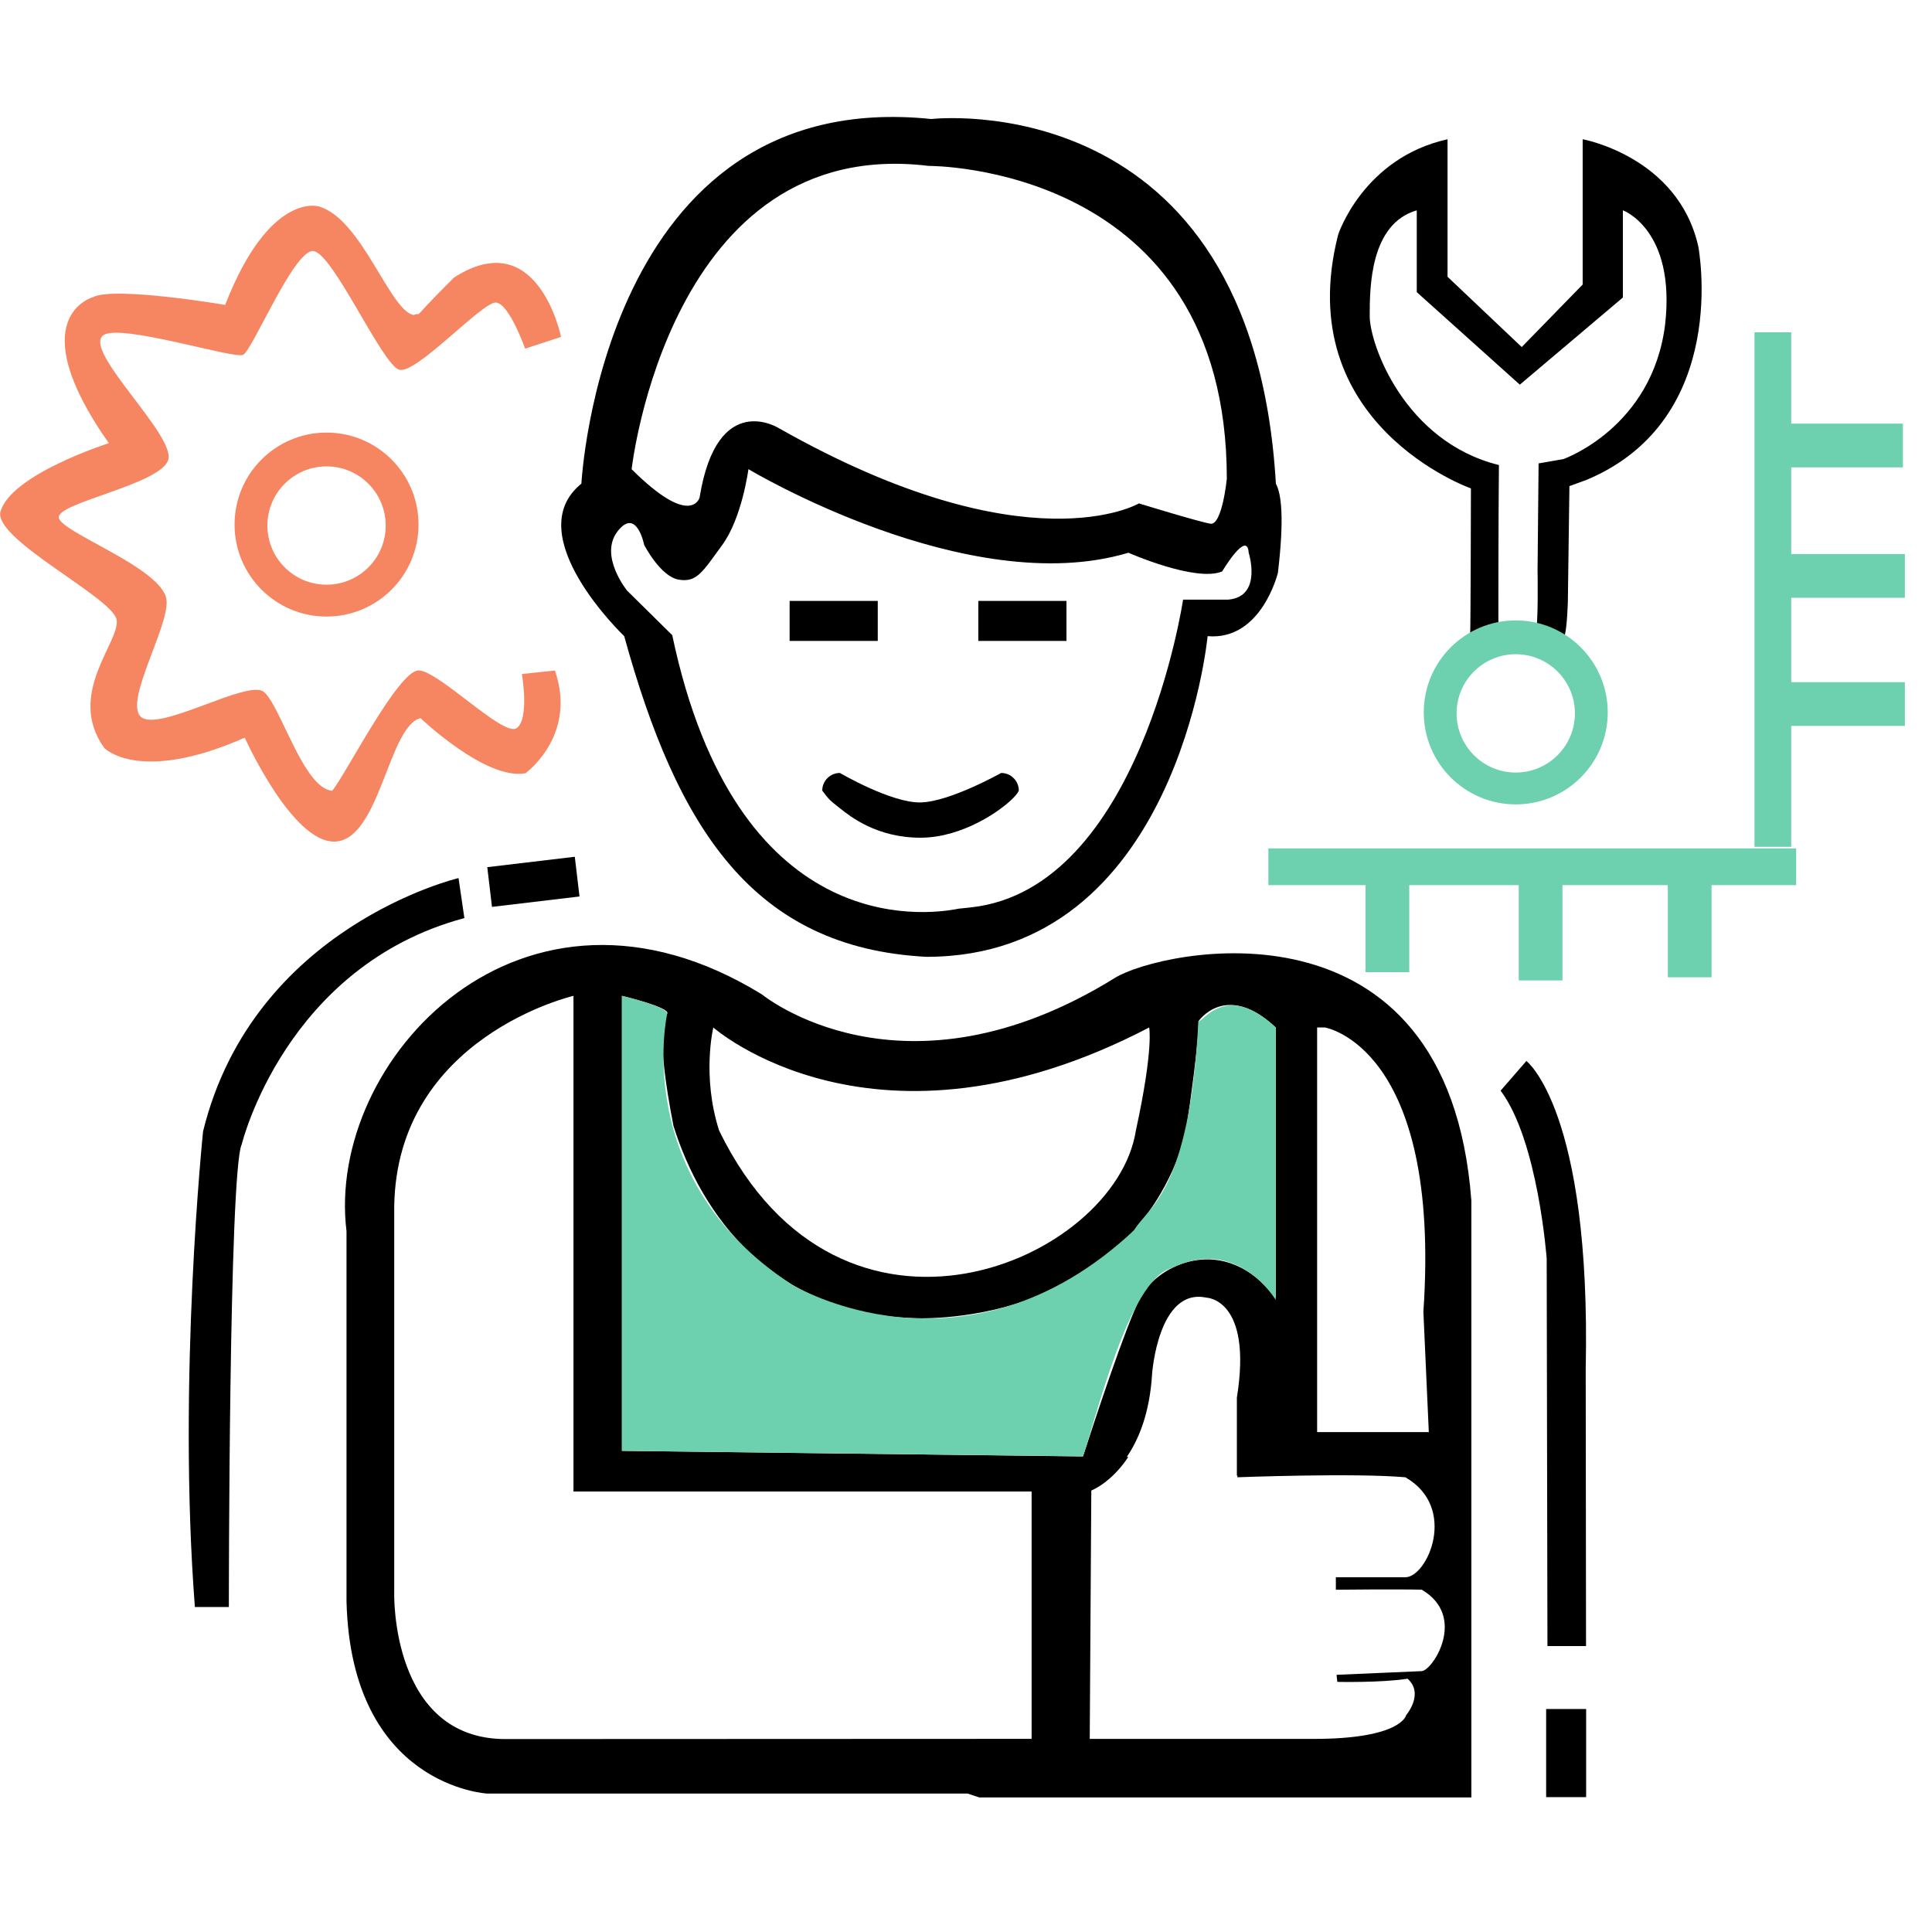 <?xml version="1.0" encoding="utf-8"?>
<!-- Generator: Adobe Illustrator 25.2.3, SVG Export Plug-In . SVG Version: 6.00 Build 0)  -->
<svg version="1.1" id="Layer_1" xmlns="http://www.w3.org/2000/svg" xmlns:xlink="http://www.w3.org/1999/xlink" x="0px" y="0px"
	 viewBox="0 0 356 356" style="enable-background:new 0 0 356 356;" xml:space="preserve">
<style type="text/css">
	.st0{fill:#F68661;}
	.st1{fill:#6DD1AF;}
</style>
<g>
	<path class="st0" d="M97.46,142.34c-0.21,0.07-0.45,0.08-0.67,0.12c-0.03,0.02-0.07,0.05-0.07,0.05L97.46,142.34z"/>
	<g>
		<path class="st0" d="M96.17,124.2c0,0,1.44,8.41-1.01,9.99c-2.45,1.58-14.25-10.51-17.99-10.65
			c-3.74-0.14-13.67,19.57-15.97,22.17c-5.33-0.43-9.65-16.12-12.67-18.28c-3.02-2.16-19,7.34-22.45,4.75s5.09-16.6,4.61-21.59
			c-0.58-5.9-19.72-12.53-19.86-15.26s18.57-6.05,20.15-10.51c1.58-4.46-15.83-20.21-11.95-23.03c2.88-2.3,24.07,4.39,25.76,3.6
			c1.69-0.79,9.28-19.14,12.85-19.14c3.56,0,12.77,21.01,15.94,21.88c3.17,0.86,15.4-12.67,17.85-12.38
			c2.45,0.29,5.33,8.49,5.33,8.49l6.62-2.16c0,0-4.21-20.91-19.72-10.94c-9.07,9.03-5.21,6.05-7.48,6.91
			c-4.46-1.01-9.5-17.7-17.42-20.01c0,0-9.07-2.88-17.27,18.14c0,0-20.34-3.45-24.32-1.44c0,0-13.53,3.6,2.88,26.92
			c0,0-18.35,5.83-20.01,12.81c-0.72,5.18,20.73,15.69,21.45,19.72c0.72,4.03-9.36,13.67-2.3,23.61c0,0,6.33,6.76,25.91-1.87
			c0,0,8.79,19.56,16.7,19.14c8.2-0.43,9.79-21.3,15.69-22.74c0,0,12.05,11.52,19.34,10.15c0.73-0.55,9.42-7.34,5.42-18.93
			L96.17,124.2z"/>
		<path class="st0" d="M60.17,79.71c-9.36,0-16.95,7.59-16.95,16.95s7.59,16.95,16.95,16.95s16.95-7.59,16.95-16.95
			S69.53,79.71,60.17,79.71z M60.17,107.74c-6.02,0-10.9-4.88-10.9-10.9c0-6.02,4.88-10.9,10.9-10.9c6.02,0,10.9,4.88,10.9,10.9
			C71.08,102.86,66.19,107.74,60.17,107.74z"/>
	</g>
</g>
<g>
	<rect x="284.9" y="314.91" width="7.37" height="16.24"/>
	<rect x="90.11" y="158.85" transform="matrix(0.993 -0.118 0.118 0.993 -18.436 12.683)" width="16.24" height="7.37"/>
	<path d="M84.49,161.8c0,0-37.78,8.88-47.07,46.66c0,0-4.75,45.77-1.51,87.66h6.26c0,0,0-80.31,2.38-85.28
		c0,0,7.99-32.82,41.02-41.67L84.49,161.8z"/>
	<path d="M281.26,195.5l-4.75,5.47c6.91,9.21,8.49,30.95,8.49,30.95l0.14,71.39h7.11l-0.06-50.95
		C293.21,204.57,281.26,195.5,281.26,195.5z"/>
	<path d="M312.93,45.38c-3.74-16.55-21.3-19.72-21.3-19.72v26.77L280.4,63.95l-13.67-12.95V25.66
		c-15.54,3.45-20.15,17.56-20.15,17.56C237.65,78.2,271.04,90,271.04,90s-0.04,24.32-0.14,27.06c-0.07,1.68,16.96,1.49,17.42,0
		c0.45-1.47,0.58-6.19,0.58-6.19l0.29-21.3l3.17-1.15C319.12,77.19,312.93,45.38,312.93,45.38z M306.83,59.73
		c-2.33,19.1-18.74,24.86-18.74,24.86l-4.58,0.8l-0.19,19.62c0,0,0.19,10.72-0.39,11.62c-0.58,0.9-6.83,0-6.83,0
		s-0.01-21.16,0.1-30.94c-17.38-4.29-23.81-22.22-23.81-27.45c0-5.23,0.05-16.99,8.67-19.48c0,0.76,0,15.07,0,15.07l18.99,17.05
		l18.99-16.06V38.75C299.03,38.75,308.78,42.27,306.83,59.73z"/>
	<rect x="180.27" y="110.73" width="16.24" height="7.37"/>
	<rect x="145.5" y="110.73" width="16.24" height="7.37"/>
	<path d="M151.51,145.68c1.28,1.69,1.28,1.69,3.25,3.25c1.97,1.56,6.82,5.43,14.86,5.43c8.04,0,14.86-5.43,14.86-5.43
		s2.68-1.92,3.25-3.25c0-1.79-1.45-3.25-3.25-3.25c0,0-9.48,5.33-14.86,5.43c-5.38,0.11-14.86-5.43-14.86-5.43
		C152.96,142.43,151.51,143.89,151.51,145.68z"/>
	<path d="M115.02,117.22c9.77,35.41,23.73,57.43,55.7,59.09c46.22,0,51.8-59.09,51.8-59.09c9.93,0.86,12.95-11.66,12.95-11.66
		c1.22-10.2,0.62-14.62-0.37-16.44l0,0c-4.33-74.01-63.49-67.19-63.49-67.19c-60.7-6.26-64.48,67.19-64.48,67.19
		C95.45,98.57,115.02,117.22,115.02,117.22z M171.12,30.57c0,0,54.94-0.39,54.94,57.65c0,0-0.86,8.63-3.02,8.28
		c-2.16-0.35-13.17-3.74-13.17-3.74s-20.51,12.09-66.28-13.82c0,0-11.44-7.34-14.68,12.74c0,0-1.51,5.76-12.52-5.22
		C116.38,86.45,123.31,24.74,171.12,30.57z M113.81,97.89c3.5-4.5,4.89,2.52,4.89,2.52s2.97,5.8,6.33,6.39
		c3.36,0.59,4.41-1.39,8.06-6.39c3.65-5,4.82-13.96,4.82-13.96s40.44,24.28,70.02,15.4c0,0,12.38,5.47,17.27,3.45
		c0,0,4.61-7.77,4.89-3.45c0,0,2.59,8.06-3.74,8.64h-8.35c0,0-7.91,53.3-39.08,56.71c-0.99,0.11-1.73,0.19-2.28,0.24
		c-6.48,1.3-41.01,5.47-52.77-50.4l-8.35-8.24C115.54,108.79,110.31,102.39,113.81,97.89z"/>
	<path d="M205.48,180.17c-39.23,24.31-65.06,3.08-65.06,3.08c-44.19-27.2-80.46,12.09-76.57,43.61v68.22
		c0.86,34.11,25.91,35.41,25.91,35.41h88.52l2.16,0.71h49.08h41.6v-2.14v-2.45V221.24C266.8,163.38,213.69,175.08,205.48,180.17z
		 M131.44,189.33c0,0,29.79,26.34,80.31,0c0,0,0.86,3.74-2.45,19c-3.74,23.99-54.26,46.2-76.79,0
		C129.28,198.25,131.44,189.33,131.44,189.33z M190.09,320.41c0,0-75.78,0.04-96.94,0.04c-21.16,0-20.51-26.84-20.51-26.84v-71.25
		c0.43-31.31,33.03-38.86,33.03-38.86v91.33h84.42V320.41z M114.6,267.34v-82.62v-1.22c0,0,8.94,2.16,8.35,3.24
		c-0.58,1.08-2.16,3.74,1.15,20.73c5.18,16.47,18.17,34.54,44.06,35.41c0,0,39.28,2.45,50.22-33.39c2.88-19.43,2.45-21.3,2.45-21.3
		s5.04-7.48,14.25,1.15v49.82c-9.42-12.28-21.76-6.12-24.88-0.2c-2.67,5.06-8.6,23.11-10.64,29.41L114.6,267.34z M261.97,292.92
		c8.47,4.97,2,14.92,0,15.01c-2,0.09-15.69,0.68-15.69,0.68l0.14,1.3c0,0,8.14,0.18,12.95-0.58c3.11,2.77-0.27,6.72-0.27,6.72
		s-0.8,4.37-17.06,4.37H200.8l0.29-45.77c0,0,3.66-1.39,6.82-6.19l-0.28,0c2.21-3.24,4.23-8.1,4.66-15.3c0,0,1.11-15.94,9.99-14.05
		c0,0,8.57,0.16,5.63,18.44v14.36c0,0,0.07,0,0.1,0v0.3c0,0,21.53-0.83,30.95,0c9.76,5.61,4.05,18.42,0,18.42
		c-4.05,0-12.81,0-12.81,0v2.3C246.14,292.92,257.59,292.82,261.97,292.92z M263.28,263.89H242.7v-74.56h1.44
		c0,0,21.48,3.49,18.14,52.39L263.28,263.89z"/>
</g>
<g>
	<path class="st1" d="M279.3,148.22c9.36,0,16.95-7.59,16.95-16.95s-7.59-16.95-16.95-16.95c-9.36,0-16.95,7.59-16.95,16.95
		S269.94,148.22,279.3,148.22z M279.3,120.55c6.02,0,10.9,4.88,10.9,10.9s-4.88,10.9-10.9,10.9c-6.02,0-10.9-4.88-10.9-10.9
		S273.28,120.55,279.3,120.55z"/>
	<polygon class="st1" points="351,110.15 351,102.09 330.06,102.09 330.06,86.12 350.64,86.12 350.64,78.06 330.06,78.06 
		330.06,61.23 323.29,61.23 323.29,156.04 330.06,156.04 330.06,133.76 351,133.76 351,125.7 330.06,125.7 330.06,110.15 	"/>
	<polygon class="st1" points="233.72,163.1 251.62,163.1 251.62,179.14 259.68,179.14 259.68,163.1 279.85,163.1 279.85,180.66 
		287.91,180.66 287.91,163.1 307.32,163.1 307.32,180.08 315.38,180.08 315.38,163.1 330.97,163.1 330.97,156.33 233.72,156.33 	"/>
	<path class="st1" d="M220.82,188.18c-1.62,31.76-9.4,34.24-11.83,38.49c-31.24,29.32-62.95,10.1-62.95,10.1s-0.18-0.12-0.27-0.17
		c-29.75-19.41-22.82-49.86-22.82-49.86c-0.25-1.35-8.35-3.24-8.35-3.24v83.84l84.95,1.01c2.16-6.09,8.42-32.55,16.21-34.62
		c12.21-6.17,19.31,5.81,19.31,5.81v-50.22C225.9,180.71,221.58,188.52,220.82,188.18z"/>
</g>
</svg>
